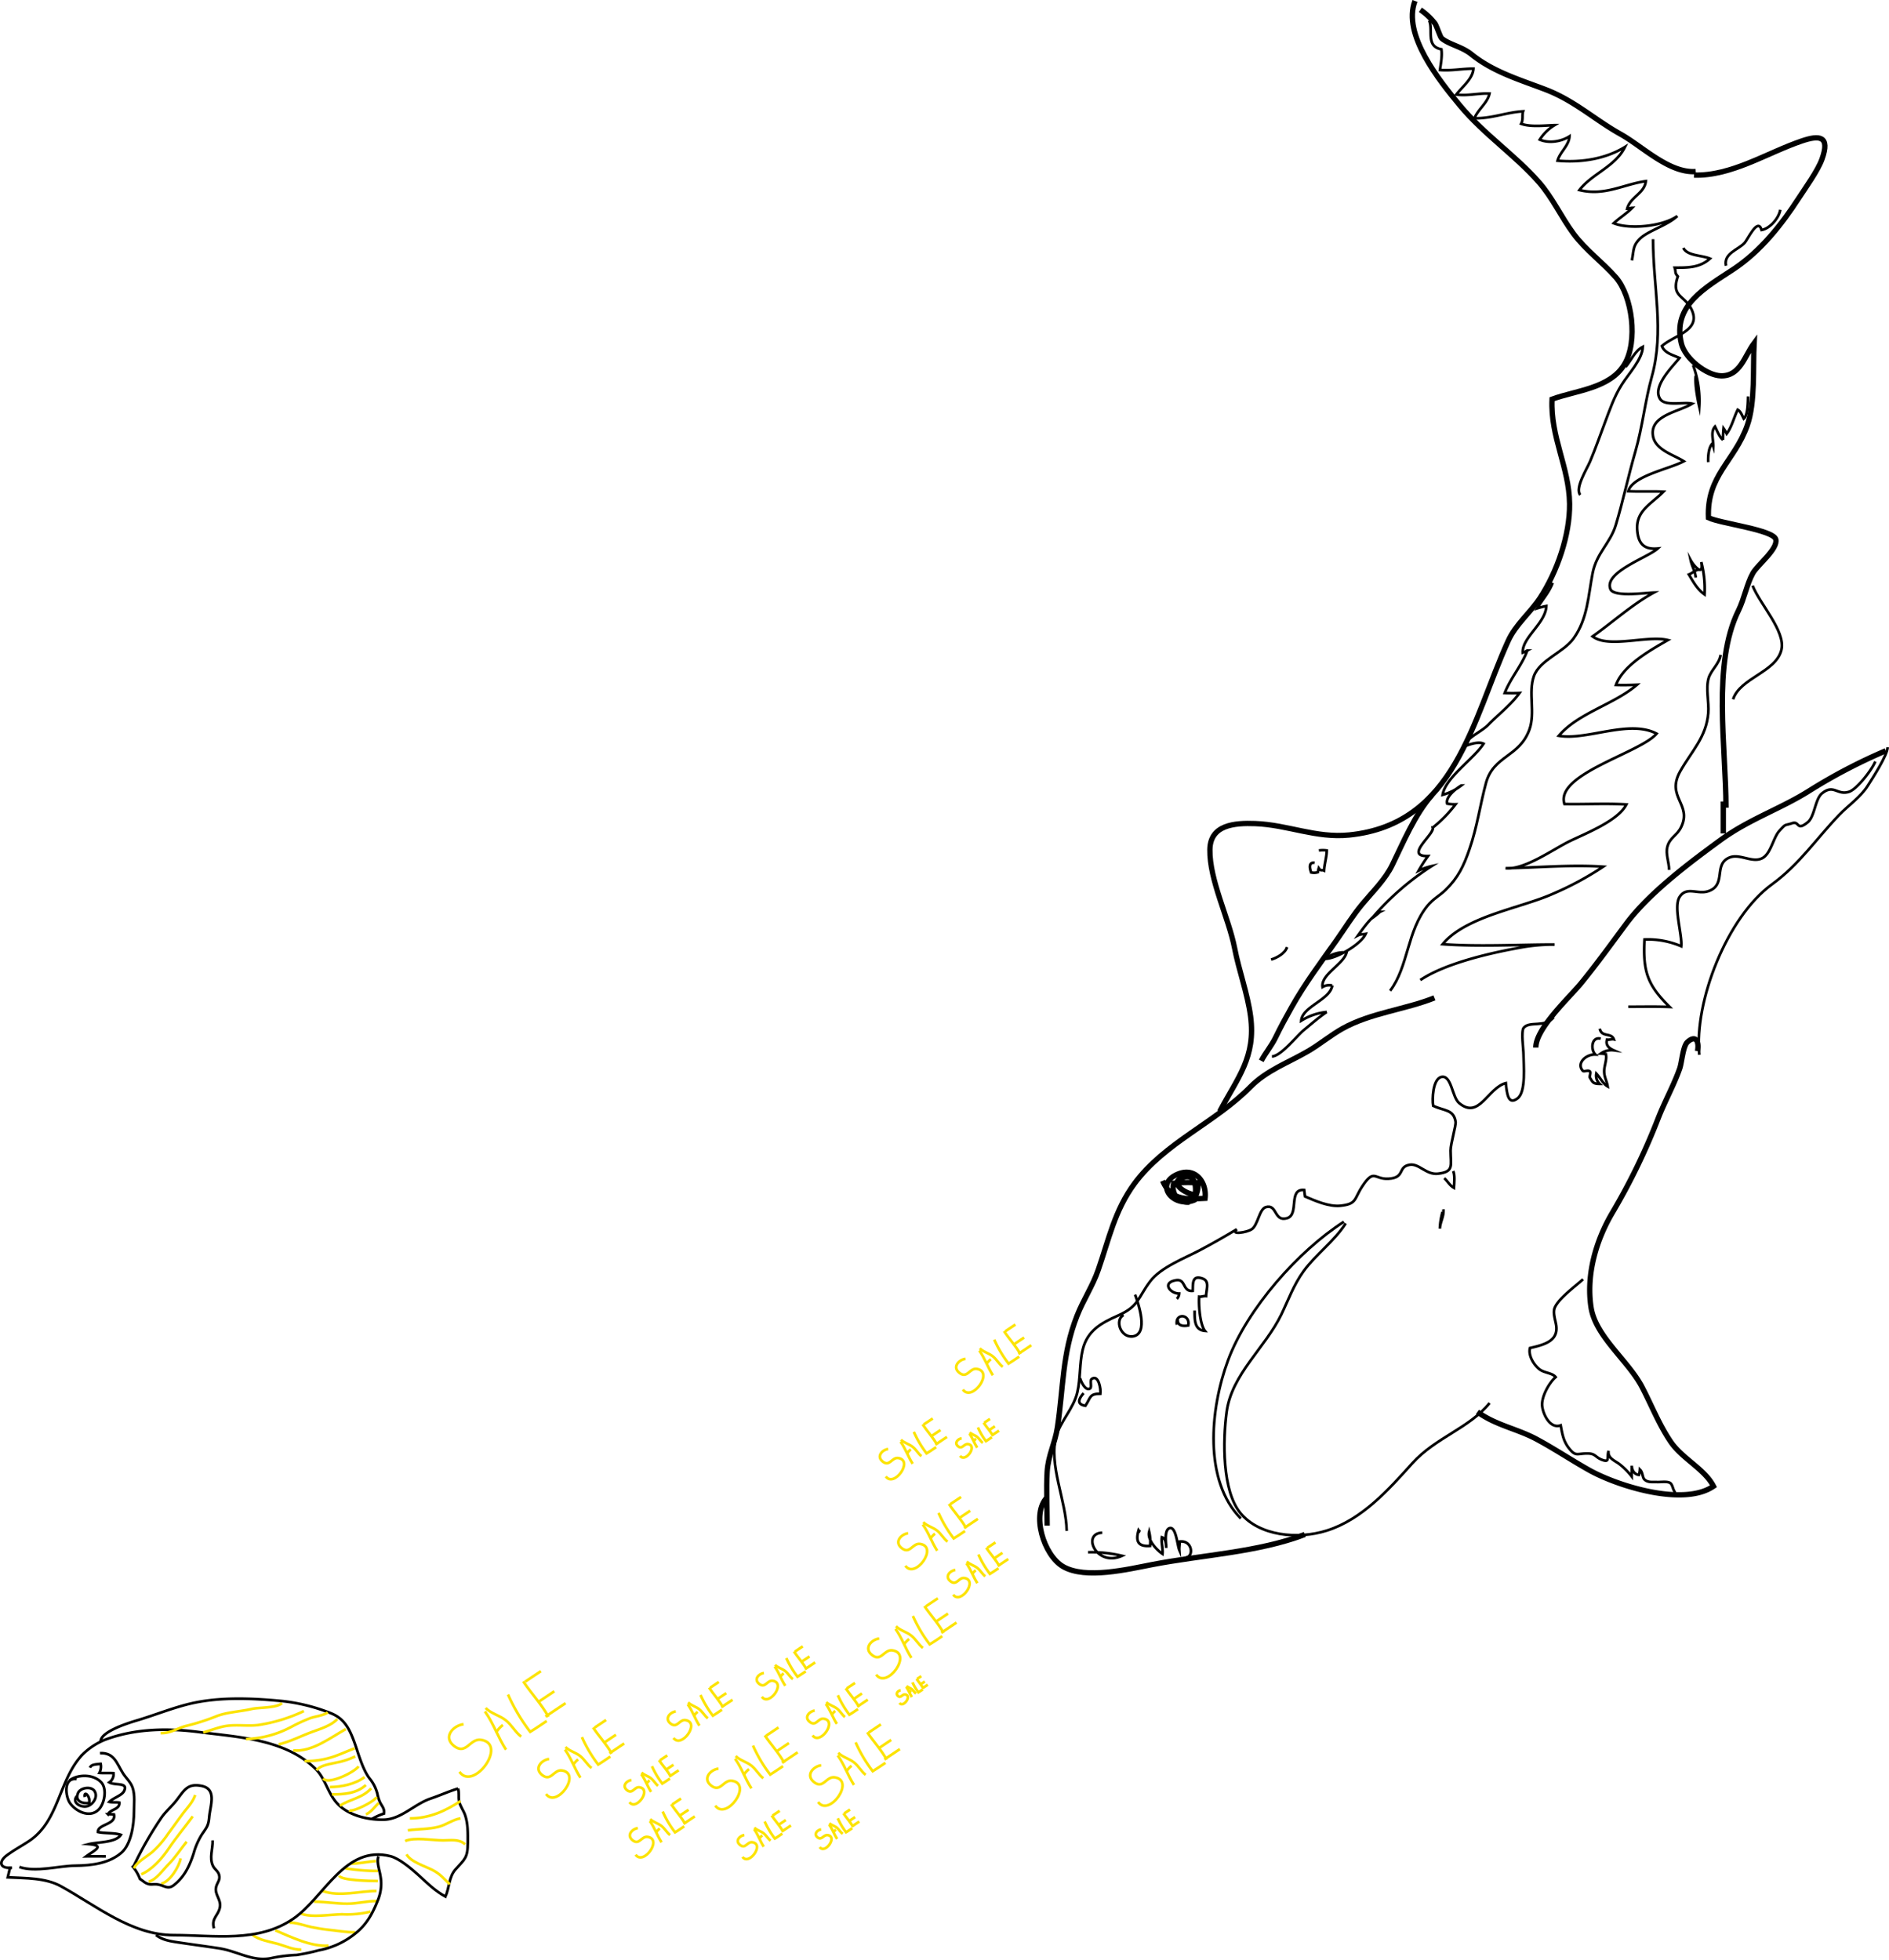 <svg xmlns="http://www.w3.org/2000/svg" viewBox="0 0 708.68 735.43"><defs><style>.cls-1,.cls-2,.cls-3{fill:none;stroke-miterlimit:10;}.cls-1,.cls-2{stroke:#000;}.cls-2{stroke-width:2px;}.cls-3{stroke:#fce300;}</style></defs><g id="Слой_2" data-name="Слой 2"><g id="Слой_1-2" data-name="Слой 1"><path class="cls-1" d="M708.18,280.36c-.18,3.12-5.59,11.47-7.5,14.47-2.72,4.28-7.16,7.23-10.7,10.9-8.59,8.94-14.87,18.51-25.15,26-17,12.34-29.27,44.06-27.31,64"/><line class="cls-2" x1="646.52" y1="300.69" x2="646.52" y2="312.69"/><path class="cls-2" d="M489.52,575.69c-17.44,6.68-38.33,7.64-57.32,11.3-8.89,1.71-24.94,5.61-33.35.75-7.34-4.24-12.09-19.86-6-26"/><path class="cls-1" d="M427.85,574.68a1.63,1.63,0,0,1-.7-.57c-1.25,4.36,0,6.17,4.32,5.86a15.9,15.9,0,0,0-.35-5.28c-.79,2.89,2.68,6.7,5,8.27.22-2.14-.54-4.15-.23-6.23,1.42.39,1.64,2.5,1.62,4,0-1.64-.91-7,1.41-7.45s2.79,6.6,3.53,8.28c-.07-1,.17-2.18.11-3.21,4.75-.63,5.48,5.64,2.29,6"/><path class="cls-1" d="M592.85,185.7c-2.13-2.49,2.5-9.74,3.68-12.56,2.1-5,3.69-9.6,5.57-14.59s3.46-9.71,6.33-14.27c2.51-4,7.72-9.46,7.89-14.16-3,1.53-4.36,5.1-6.47,7.57"/><path class="cls-1" d="M635.18,137a38.5,38.5,0,0,1,2.33,15.58c-.71-3.08-1.71-8.56-1.33-11.58"/><path class="cls-3" d="M131.27,699.19c3.42,0,6.46-.73,9.75-1"/><path class="cls-3" d="M127.27,703.69c.51,1.8,12,2,14.5,2"/><path class="cls-3" d="M121,709.44c6.43,2.3,13.86,0,20.25,0"/><path class="cls-3" d="M129.52,700.94a80.38,80.38,0,0,0,12.25,1"/><path class="cls-3" d="M117.77,713.44c4.31,0,8.15.75,12.5.75,3.84,0,7.23-1,11-1"/><path class="cls-3" d="M113,717.94c3.83,1.6,11.12.25,15.58.25a37.13,37.13,0,0,0,10.42-1"/><path class="cls-3" d="M108.52,721.44c1.38-.59,6.68,1.24,8.43,1.56,1.91.35,3.91.76,5.82.94,3.44.34,6.9,1,10.5,1"/><path class="cls-3" d="M103.27,724.19c6,2.57,13.41,6.19,20,5.75"/><path class="cls-3" d="M94.77,725.94c2.6,2,6.49,2.5,9.57,3.37s5.32,2.11,8.68,2.13"/><path class="cls-3" d="M60.52,706.69c3.26-.78,6.72-6.41,7.25-9.5"/><path class="cls-2" d="M392.85,572.36c0-6.68-.38-13.5,0-20.17.35-6.14,3-10.85,3.85-16.65,2.27-15,1.76-27.62,7.33-41.82,2.4-6.12,5.92-11.25,8-17.35,4-11.47,6.13-22.24,13.6-32.37C437,428.63,455.87,421.21,469,407.86c6.31-6.4,14.26-9.14,21.67-13.46,4.47-2.6,8.49-6,13-8.53,10.67-5.92,23.46-7.09,34.47-11.5"/><path class="cls-2" d="M635.52,65.69c14.16.41,27.42-8.41,40.53-12.83,6.39-2.16,10.68-2,7.49,6.85-1.59,4.39-6.29,10.87-8.72,14.63-6.48,10-14.31,19.9-24.47,26.65C640,107.85,627.19,114.55,630.82,129c1.38,5.52,9.38,11.88,14.87,12,7.17.14,8.76-7.4,12.38-12.28-.47,9,.48,22.31-2.57,30.9-4.8,13.54-15.22,18.72-14.56,34.62,4.57,2.19,24.33,4.53,25.26,8.1s-6.86,9.6-8.58,12.67c-2.29,4.09-3.19,9.51-5.43,14.07-9.87,20-4.67,51.07-4.67,73.93"/><path class="cls-2" d="M636.18,64.36c-10,.65-19.87-9.35-28.15-14-9.72-5.42-17-12.34-27.69-16.57C570.55,30,560.41,27.15,552,20.36c-3.55-2.87-8.46-3.69-11.16-6-.52-.44-1.88-4.65-2.49-5.53a24.24,24.24,0,0,0-5.48-5.15"/><path class="cls-1" d="M626.18,326.36c0-2.83-1.37-5.92-.66-8.65.91-3.52,3.57-4.14,5.15-7.35,4.27-8.67-5.84-11.3-.25-21.12,4.31-7.56,9.73-12.74,10.45-21.71.33-4.09-1-9.15.12-13.07.92-3.13,4.05-5.38,4.53-8.77"/><path class="cls-1" d="M650.18,262.36c2.63-8.06,16.25-10.22,18.16-18.65,1.57-6.93-8.18-17.18-10.83-24"/><path class="cls-1" d="M610.85,377.69c5.18,0,10.38-.12,15.55.08-8.34-8.2-10.1-13.3-9.45-25.31A31.64,31.64,0,0,1,630.73,355c.45-4.32-3-14.78-.61-18.49,2.64-4.11,6.73-.8,10.75-2.15,7-2.34,1.79-10.17,8-12.66,3.86-1.55,8.44,2.13,12.17.31,3.33-1.62,4.17-7.75,6.55-10.34,2.61-2.83,1.71-1.8,4.8-2.84,2.78-.94,1.5,3.22,5.85-.4,2.56-2.13,2.71-8.65,5.3-10.77,4.43-3.62,5.66.83,10.15-.61,2.91-.93,8.5-8.1,9.85-11.36"/><path class="cls-1" d="M400.18,574.36c-.11-11.18-6.91-24.85-3.87-35.7,1.5-5.36,6.48-10.31,7.87-16.3,1.21-5.25.76-10.87,2-16,1.72-7.11,6.86-10,13.31-12.83,7.83-3.5,7.24-6.47,12-12.8,4-5.32,13.05-8.73,18.75-11.75,4.57-2.42,9.23-5.08,13.77-7.81-2.69,2.2,3.7,1.26,5.58,0,2.36-1.53,2.8-7.54,5.28-8.28,4.35-1.3,3,5.61,8,4.13,4.66-1.37.28-11.13,6.42-10.59.1.73.15,1.65.31,2.45,3.73,1.59,8.92,3.92,13.26,3.48,6.24-.64,5.07-2.51,8.19-7.25,4.49-6.83,4.49-2.59,9.81-2.88,6.47-.35,3.35-4.47,8-5.25,3.5-.58,6.18,3.87,10.65,3.34,6.06-.72,4.72-3,4.7-8.67,0-2.63,2.09-9.4,1.87-10.8-.74-4.71-4.23-4-8.42-6-.41-2.38-.18-10,3.05-10.79,3.88-.91,4,7.51,6.69,9.77,7.55,6.32,10.71-5.7,17.53-7.49.41,4,.88,8.49,4.45,5.69,3.2-2.51,2.18-12.53,2.17-16.39,0-2-1-8.78.1-10.08,2.31-2.63,8,.12,11.23-3.92"/><path class="cls-1" d="M521.52,371.69c6.83-8.92,6.33-22.49,14-31.85,2.21-2.71,4.53-3.74,6.82-6,4.7-4.55,6.82-9,9-15.4,2.82-8.15,3.92-16.45,6.14-24.67,2.81-10.37,12.5-9.68,16.28-20,2.31-6.31-.46-14,1.69-20.08s11.05-8.85,14.88-14.15c5.3-7.36,5.52-16.09,7.16-24.5,1.47-7.57,6.63-11.27,8.68-18,2.68-8.87,4.72-18.53,7.32-27.5,2.73-9.42,3.61-18.85,6.2-28.17,4.8-17.26.48-33.52.48-51.64"/><path class="cls-1" d="M493.18,323.69c-2.31-.3-1.89,2.09-1.27,3.63a5.13,5.13,0,0,0,2.48-.08,15.41,15.41,0,0,1,.36-1.55c.94,1.35.84.47,2,.95.13-2.56,1-5.24,1-7.57a11.11,11.11,0,0,0-2.95,0"/><path class="cls-1" d="M476.85,360c2.12-.59,5.31-2.35,6-4.67"/><path class="cls-1" d="M640.85,173.37c-.1-2.15.14-5.59,1.6-7,.12.4.19.77.32,1.16.11-2.37-1.15-5.51.64-7.49.88,1.73,1.61,3.86,3,5a42.94,42.94,0,0,1,.2-4.32,12.59,12.59,0,0,1,1.17,2c1.83-2.35,2.78-6.28,4.14-9,1.16.62,1.63,2.14,2.27,3.35,1.58-1.42,1.52-6.15,1.61-8.35"/><path class="cls-1" d="M637.52,213.7c-1.59.06-2.53,1.31-3.92,1.84,1.73,2.88,3.15,5.51,5.87,7.47a39.38,39.38,0,0,0-1.21-12.14c1,5.69-2.73,1.61-4-.74.47,2.3,1.73,4.29,1.94,6.57"/><path class="cls-1" d="M647.52,99.7c-1-4.61,4.58-6,6.92-8.51,1.3-1.39,5-9.78,6.46-4.9,3.12-.57,6.47-4.43,7-7.59"/><path class="cls-1" d="M532.85,367.69c9.65-6.5,27.43-10.46,39-12.44a69.62,69.62,0,0,1,11.38-.89c-13.91,0-28.2.85-42-.13,8.6-10.48,29.31-13.51,41.39-18.92a116.78,116.78,0,0,0,18.82-10.15c-12.12-.83-24.46.36-36.6.57,7.13.71,18.07-7.29,24.31-10.28s18.05-7.67,21-13.65c-7.67-.46-15.54,0-23.23-.15-3.65-11.22,28.49-19.19,34.58-26.41-10.32-5.45-26.11,2.65-36.7.8,7.32-8.6,20.71-11.73,29.34-19.14-2.62.12-5.27.17-7.89.08,2.63-7.33,12.88-13.06,19.48-16.84-7.62-1.9-22.27,3.22-28.25-1.38,7.63-5.39,14.84-12,23-16.45-3.26.08-15.07,1.78-16.3-1.28-2.57-6.41,14.1-11.88,17.75-15.25-5.5.52-7.38-2.19-7.71-7.05-.49-7.2,5.4-9.71,9.84-14.27-4.36-.21-8.83.07-13.2-.18,1.72-5.83,15.31-8.26,20.83-11.23-3.68-2.37-10.6-4.21-11.53-9.37-1.42-7.91,9.66-9.09,14.68-12.24-2.92-.77-10.13,1.11-12-1.72-3.15-4.73,4.81-12.33,7.24-15.41-2.22-1.09-5.59-1.73-6.6-4.48,4.63-4.14,14.62-5.73,11.27-13.42-2.51-5.75-8-4.79-5.28-12.71-1.31-1.52-.62-1.43-1.19-3.27,4.93,0,9.36.06,13.24-3.41-3-1.29-8.55-1-10-4"/><path class="cls-1" d="M536.18,7.69c1.58,3.55-1.44,9.69,4.58,10.8.35,2.58-.2,5.27-.54,7.77,4.23.36,8.4-.52,12.55-.5-.2,3.78-4.16,6.75-6.42,9.7,4.06.61,8.29-.55,12.46-.36-.73,3.51-4.25,5.82-5.67,9.28,6.63.11,12.16-2.29,18.27-2.61-.48,1.35.14,3.11-.75,4.67,3.61,1.28,8.56.65,12.57.51a17,17,0,0,0-5.58,5.44c3.39,1.46,8,.79,11.16-1.24-.17,3.46-3.62,5.93-4.48,9.14,8.56.78,17.89-.57,25.3-5.16-3.6,7.36-12.34,10-17.09,16.17,9.48,2.33,16.53-2.16,24.91-3.33-.48,4.6-5.87,5.9-7,10.36.62,0,1.35-.34,1.9-.35-2.14,2.16-4.69,3.7-6.93,5.77,5.92,2.43,18.49,1.18,23.86-2.71-3.78,3.59-11.08,5.51-14.17,8.64-2.6,2.63-2.12,4.31-2.89,8"/><path class="cls-3" d="M329.85,614.73c-2.92.36-5.94,3.61-2.72,6.16,3.5,2.78,4.5-2.22,7.7-1.73,7.71,1.17-2.1,14.72-6.14,9.1"/><path class="cls-3" d="M335.93,611.09c2.53,3.51,3.68,7.32,6,10.88"/><path class="cls-3" d="M342.49,606.28a52.18,52.18,0,0,0,6.3,10.62c1.59-.95,3.14-2,4.7-3.08"/><path class="cls-3" d="M336.12,610.11c1.58,1.61,4,2.1,5.75,3.51s2.7,3.37,4.37,4.62"/><path class="cls-3" d="M346.81,602.54c2.26,3.38,5.27,6.59,7.17,10.09"/><path class="cls-3" d="M339.08,617.07a8.72,8.72,0,0,1,2-2.16"/><line class="cls-3" x1="347.39" y1="602.61" x2="351.84" y2="599.64"/><line class="cls-3" x1="353.12" y1="612.57" x2="358.84" y2="608.74"/><line class="cls-3" x1="351.21" y1="608.33" x2="355.66" y2="605.36"/><path class="cls-3" d="M362.21,509.79c-2.49.3-5.06,3.07-2.31,5.25,3,2.37,3.83-1.89,6.56-1.47,6.57,1-1.79,12.54-5.23,7.75"/><path class="cls-3" d="M367.39,506.69c2.15,3,3.14,6.24,5.11,9.27"/><path class="cls-3" d="M373,502.58a44.41,44.41,0,0,0,5.37,9c1.35-.81,2.68-1.74,4-2.62"/><path class="cls-3" d="M367.56,505.85c1.34,1.37,3.39,1.79,4.9,3s2.3,2.87,3.72,3.94"/><path class="cls-3" d="M376.66,499.4c1.92,2.88,4.49,5.61,6.11,8.6"/><path class="cls-3" d="M370.07,511.78a7.45,7.45,0,0,1,1.67-1.84"/><line class="cls-3" x1="377.15" y1="499.46" x2="380.94" y2="496.93"/><line class="cls-3" x1="382.04" y1="507.94" x2="386.91" y2="504.69"/><line class="cls-3" x1="380.41" y1="504.33" x2="384.2" y2="501.8"/><path class="cls-1" d="M4.52,700.69c-4.65.48-5.23-2.22-1.91-4.67,2.73-2,5.66-3.58,8.31-5.34,11.47-7.62,11-23.16,20.26-32.66a25.65,25.65,0,0,1,8.13-5.29c11.31-4.27,23.56-4.45,35.42-2.91,14.92,1.94,32.29,2.63,43.69,13.86,3.77,3.72,4.62,9.35,8.29,13.12,4.25,4.38,11.35,6,17.28,5.88,6.51-.14,11.52-5.87,17.52-7.9,3.52-1.19,6.79-2.7,10.34-3.77"/><path class="cls-1" d="M3.85,700.36c-.29,1.25-.66,2.67-.95,3.95,6.72.34,14.21.15,20,3.37C36.08,714.94,49.4,726,65.18,726c15.18,0,31.71,3,45-6.26,11.52-8,19.28-27.71,36.32-23.35,3.29.84,7.76,4.62,10.34,6.94,3.29,3,6.38,6.1,10.27,8.21,1.5-3.33,1.24-7.33,3.79-10.21,3.39-3.81,4.6-4.24,4.6-10,0-3.56.12-7-1-10.33-.56-1.69-1.93-3.46-2.28-5.26-.31-1.6.13-3.17-.39-4.74"/><path class="cls-1" d="M37.77,653.19c.28-3.75,10.87-6.93,13.82-7.81,6.68-2,13.55-4.81,20.34-6.35,10.84-2.45,22.94-1.9,33.85-.85a69.67,69.67,0,0,1,17.73,4.32c5.55,2,7.52,5.87,9.46,11.22,1.52,4.21,3,9.91,5.61,13.4a15,15,0,0,1,3,5.87,13,13,0,0,0,1.11,3.42c.7,1.33,1.68,2.3,1.33,4a21,21,0,0,0-4.46,2"/><path class="cls-1" d="M49.52,699.94a16.33,16.33,0,0,1,3,5c.78.42,1.52,1.19,2.4,1.6,1.62.76,2.44.21,4.08.42,2.65.34,3.9,2.1,6.24.27,3.95-3.08,5.9-7.21,7.43-12a26.93,26.93,0,0,1,3.07-7c1.84-2.7,2.46-3.26,2.74-6.5.39-4.43,3-10.65-3-11.74-5.27-1-6.46,1.86-9.32,5.5-1.79,2.29-4,4.09-5.68,6.54a133.85,133.85,0,0,0-10.26,17.94"/><path class="cls-1" d="M142,696.44c-.85,2,.42,5.17.74,7.44a16.2,16.2,0,0,1-1,9.06c-1.83,4.64-4,8.79-8,12.08a30.71,30.71,0,0,1-14.22,6.69,73.56,73.56,0,0,1-8.26,1.74,55.32,55.32,0,0,0-8.94,1.06c-7.23,1.78-13-2.46-20.12-3.56-4.69-.73-9.43-1.34-14.21-2.06-3.49-.52-6.86-.88-9.48-2.94"/><path class="cls-3" d="M60.27,650.19c3.89.14,6.44-2,9.93-2.77a83.81,83.81,0,0,0,11.32-3.68c4-1.45,8.77-1.63,12.94-2.6,2.69-.62,9.39-.28,11.32-2.2"/><path class="cls-3" d="M76.27,649.94c2.33-.63,5.2-1.74,7.74-2.26,4.12-.85,8.6,0,12.79-.49A61.61,61.61,0,0,0,114,641.94"/><path class="cls-3" d="M92.27,652.44a38.79,38.79,0,0,0,17-4.56,61.85,61.85,0,0,1,7-3.24c2-.75,5.08-1,6.7-2.2"/><path class="cls-3" d="M104.52,654.44c4.3-1,8.64-3.27,12.73-4.75,3-1.08,7.16-2.37,9.27-4.75"/><path class="cls-3" d="M110,656.69c7,.74,14.26-5,19.75-8"/><path class="cls-3" d="M114.27,660.69a31.78,31.78,0,0,0,11.81-2c2.33-.84,4.53-1.86,6.94-2.75"/><path class="cls-3" d="M133.27,658.94a27.33,27.33,0,0,1-7.07,2.32c-2.19.54-6.19,1-7.43,2.93"/><path class="cls-3" d="M121.27,667.19c1.64,2.6,11.69-2.25,13.25-4.5"/><path class="cls-3" d="M124.52,673.19c4.74,0,9.2-.34,12.75-3.5"/><path class="cls-3" d="M131,679.19c1.44.74,9.66-3.43,10.25-5"/><path class="cls-3" d="M123.77,670.44c4.28,0,9.61-1.12,13-3.75"/><path class="cls-3" d="M127.52,677.44c3.82-2.5,8.36-2.8,11.75-6.5"/><path class="cls-3" d="M137.27,680.69c1.88-.72,3.3-2.84,4.75-4.25"/><path class="cls-3" d="M153.77,682.19c7.31,0,13.25-2.73,19-6.5"/><path class="cls-3" d="M153,686.69c3.78-.51,7.85-.39,11.5-1.32,2.87-.73,5.44-2.75,8.25-3.18"/><path class="cls-3" d="M152,690.69c3.45-1.53,10.21-.25,14.25-.25,2.93,0,6-.61,8.25,1.5"/><path class="cls-3" d="M168.77,706.94c-2.33-2.19-3.61-3.9-6.62-5.43-2.69-1.37-8.18-3.06-9.63-5.82"/><path class="cls-1" d="M7.27,700.44c6.16,2.09,14.65-.44,21-.5,6-.06,12.53-.8,17.24-4.82,3.69-3.15,4.76-10.62,4.75-15.37,0-2.92.42-6.31-.49-9-.74-2.21-2.41-3.55-3.63-5.47-2.38-3.75-3.22-7.77-8.62-7.57"/><path class="cls-1" d="M29,673.69c-2.32,2.35,1,4.47,3.5,4,2.08-.38,4.43-3.3,3-5.69-1.24-2-5.38-1.34-6.22.69-1.29,3.12,1.75,4.08,4.17,3.72.59-2.41-2.07-5-1.66-2.22"/><path class="cls-1" d="M33.77,663.19c.45-1.39,2.63-1.22,4-1.47a5.16,5.16,0,0,1-.47,3.41c1.74.14,3.52,0,5.27.09A3.65,3.65,0,0,1,41,668.69c2.19,1.29,7.29-.19,5.52,3.31-.81,1.6-4.15,2.58-5.5,4,1.19.29,2.55.09,3.76.27.26,2.62-3.43,2.5-4.28,4.38a17.2,17.2,0,0,1,2.25.06c.94,3.89-6.14,3.58-6,6.61,2.73.6,6.12.21,8.59,1.05-1.94,3-8.69,2.65-12,3.49,6.35.55,2,2.33-1,4.58,2.45-.05,4.91,0,7.36,0"/><path class="cls-1" d="M79.77,690.44c.09,3.19-1.33,6.54.11,9.57.62,1.3,2,2,2.33,3.43.51,1.89-.76,2.83-1.14,4.51-.65,2.8,1.91,4.62,1.45,7.49-.52,3.27-3.36,4.11-2.25,8"/><path class="cls-1" d="M28.77,667.44c-5.16-.64-4.21,6.58-2.54,9,2.07,3,7.38,5.87,10.79,2.46,2.19-2.2,3.23-7.7,1-10.19-2.88-3.16-8.75-3.17-12-.75"/><path class="cls-3" d="M50.27,700.94c.91-2.27,5.12-4.59,7-6.25a36.89,36.89,0,0,0,5.83-6.77c1.82-2.46,3.53-4.87,5.33-7.3s3.86-4.4,4.79-7.19"/><path class="cls-3" d="M53,703.19c4.08-1.75,7.9-6.08,10.3-9.7,2.68-4,6.11-8.07,9-12.05"/><path class="cls-3" d="M55.77,705.94c3-.82,5.27-4.35,7.43-6.5,2.59-2.58,4.61-5.76,6.82-8.5"/><path class="cls-2" d="M530.85.36C526,12.87,540,30.3,547.68,39.54c9,10.85,20.83,18.73,29.69,28.85,5.13,5.86,8.3,13,12.93,19.26s10.87,10.66,15.93,16.44c6.09,7,8.4,24,3.15,32.67-5.43,9-18.19,9.72-27.1,13-.7,14.15,6.4,25.45,6.57,39.22.14,11.74-4.67,25.54-11.06,35.31-3.72,5.68-9.17,9.91-12,16.2-13.44,29.55-19.82,68.76-59.62,72.77-12.49,1.26-23.12-3.84-35.27-4.28-7.83-.29-16.88.46-17,9.79-.17,11.45,7.07,25.56,9.27,36.91,1.67,8.63,4.83,16.91,6,25.64,2,15.34-4.8,22.86-11.58,35.67"/><path class="cls-2" d="M576.18,393c0-7.2,12.5-18.66,17-24.15,6-7.33,11.38-14.85,17-22.39,8.66-11.58,23.83-22.92,35.31-31.31,10.65-7.78,22.39-11.65,33-18.3a205.17,205.17,0,0,1,29-15.19"/><path class="cls-2" d="M636.85,394.36c.75-4.23-1-6.06-3.85-3.35-1.63,1.56-2.05,7.62-2.84,9.87-2.18,6.22-5.65,12.42-8.14,18.83A239,239,0,0,1,604.88,455c-6,10.18-9.86,23-8,35.37,1.63,11,13.92,20,19.15,30,3.55,6.79,6.44,14.25,10.85,20.67,4.3,6.25,12.7,10.15,15.95,16.55-11.25,7.74-36.12-.16-46.63-6.05-6.59-3.69-13.3-8.18-19.93-11.71-7.26-3.86-15.08-5.12-22-10.13"/><path class="cls-1" d="M558.85,526.36c-7.63,9.48-20.29,12.92-29.05,22.66s-18.73,21-32,25.19c-11,3.49-25.38,2-32.43-6.54-6.86-8.29-6.66-27.07-5.18-38,1.92-14.21,14.47-24,20.52-36.52,2.6-5.39,4.63-11.1,8.3-16.18,4.58-6.35,11.66-11.38,15.85-18"/><path class="cls-2" d="M436.18,443c3.11,7.37,8.73,6.93,15.9,6.57.77-6.42-4.13-12.4-11.23-8.6-7.63,4.09-.08,12.36,7.22,9.25.66-2.72,1.38-10.07-3.9-8.59-6.44,1.8.95,6.66,4.6,6.61a10.05,10.05,0,0,0,.66-4.46,51,51,0,0,0-9.14.15c-.92,3.9,1.79,7.52,5.9,7.08"/><path class="cls-1" d="M408.18,582.36a48.87,48.87,0,0,1,12.76,1.33c-9.6,4.33-15.29-8.37-7.43-8.67"/><path class="cls-1" d="M504.18,458.36c-17,10.84-36.28,32.58-43.48,52-6.8,18.32-9.18,45.21,4.81,59.33"/><path class="cls-2" d="M473.18,398c1.66-3.14,3.84-5.6,5.41-8.87,1.83-3.79,3.81-7.4,5.91-11.14,5-8.93,10.93-16.8,16.86-25.17,3.4-4.8,5.93-9.08,9.81-13.74s8.52-9.14,11.16-14.58c4.19-8.59,8.47-18.92,14.85-26.17"/><path class="cls-1" d="M600.52,389.69c-3.46-.89-3.87,4.06-2,5.94-3.54-.14-7.22,3.25-4.74,6.08.45.51,2.08-.44,2.72.29.45.51-.33,1.83,0,2.36,1,1.48,1,2.28,3.64,2.28a4.22,4.22,0,0,1-1.26-3.85c1.53,1.63,2.5,3.8,4.25,4.8-.31-2.14-1.36-3.49-1.3-5.9.05-2,1.09-4.26.62-6.21a13.53,13.53,0,0,0-1.92-.2,6.86,6.86,0,0,1,4.88-1.24c-1.75-.78-3.15-1.9-2.52-4,.77.14,1.82-.27,2.58-.1-.93-2.65-4.59-.65-5.3-4"/><path class="cls-1" d="M441.52,497c-.83-4.45,5.1-4.16,4.28.28-1.95.34-4.09.21-3.95-2.28"/><path class="cls-1" d="M448.18,491.68c0,3.33-.18,7.28,3.87,7.63-1.91-2.49-2.4-9.77-2.16-12.84.66.11,1.9-.35,2.57-.24.18-2.88,1.32-5.6-1.26-6.55-4.08-1.5-3.62,2-3.73,4.62-3.94.37-2.49-4.6-6.27-4-5.4.88-2.29,5,1.2,5a3.16,3.16,0,0,1-.89,2"/><path class="cls-1" d="M421.52,493.35c-3.48,1.85-1.06,8.75,3.58,8,5.88-1,2-12.18.75-15.66"/><path class="cls-1" d="M628.52,560c-1-1.08-.92-3-2-3.67s-3.49-.26-4.92-.33c-1.65-.08-3.41.31-4.72-1-.74-.73-.57-2.73-1.65-3.66a8.28,8.28,0,0,1-.38,2c-1.78-.2-2.62-1.82-2.69-3.47,0,1.35,0,2.73,0,4.06a26.22,26.22,0,0,0-4.68-4.7c-1.78-1.31-4.44-2.23-4-4.92-.79,2.61.64,4.57-2.6,3.31-2.48-1-2.27-2.3-5.34-2.33-3.92,0-4.3,1.23-6.73-1.72-2.3-2.79-2.65-5.39-3.31-8.83-4,1.47-6.7-4.3-6.95-7.38-.28-3.42,2.62-8.6,5.07-10.72-1.31-1.64-4.31-1.49-6.16-3-2.08-1.68-4.2-5.16-3.47-7.91,5.56-1.25,10.69-2.72,9.83-8.52-.27-1.84-1.34-4.71-.54-6.61,1.5-3.55,7.93-8.18,10.61-10.67"/><path class="cls-1" d="M541.18,454.68a26.19,26.19,0,0,0-1,6.27c.13-2.62,1.57-4.51,1.34-7.27"/><path class="cls-1" d="M541.85,442c1.23,1.14,2.06,2.78,3.6,3.65.13-1.88.41-4.8-.27-6.31"/><path class="cls-1" d="M406.52,522.68c-1.86,2.1-2.71,4.18.68,4.71,2-3,1.44-4.54,5.61-4.5.26-1.69-.64-7.37-3.23-5.57-.89.62.23,3.16-.69,3.65-1.78.94-3.39-2.8-3.7-3.95"/><path class="cls-1" d="M477.18,396.36c3.5-.2,9.28-7.72,12-9.94s5.49-4.68,8.55-6.75a22,22,0,0,0-9.56,3.27c.37-5.34,11-7.91,11.6-13.2a4.82,4.82,0,0,0-3.6.55c-.71-4.69,7.82-8.48,9-12.88-2.69-.51-6.07.78-8.25,2.3,4,.24,13.7-5.4,15.42-9.32-1,.22-1.8,0-2.86.54,2-2.78,5.21-7.33,8.22-8.82a27.9,27.9,0,0,1-3.05,2.44,101.44,101.44,0,0,1,22.44-19.6,22.55,22.55,0,0,0-4.89,1.71,57.2,57.2,0,0,1,3.55-5.5c-9.17.23,2.54-8.21,1.76-10.67a48.14,48.14,0,0,0,8.56-8.75,14.25,14.25,0,0,1-3.14-.24c-.69-2.58,3.32-5.66,5.29-6.81a19.71,19.71,0,0,1-7,3.5c1-6.47,11.68-13.44,15.35-19.17-1.91-1-5.51.34-7.5,1.11,1.09-3.36,6.64-5.53,9.2-8.15,3.76-3.86,8.64-7.6,11.8-12-1.84.09-3.71.08-5.55,0,2.07-5.39,6.67-10.78,8.45-15.92a11.35,11.35,0,0,1-1.7.79c-.3-5.7,8.61-11,8.86-17.5a31.81,31.81,0,0,0-3.45.88c1.92-3.2,4.57-6.1,5.83-9.57"/><path class="cls-3" d="M173.9,646.87c-3.85.47-7.84,4.76-3.59,8.14,4.62,3.66,5.94-2.93,10.16-2.28,10.17,1.54-2.77,19.43-8.11,12"/><path class="cls-3" d="M181.92,642.07c3.33,4.63,4.86,9.67,7.91,14.36"/><path class="cls-3" d="M190.59,635.72a68.9,68.9,0,0,0,8.31,14c2.1-1.25,4.15-2.69,6.2-4.06"/><path class="cls-3" d="M182.18,640.78c2.08,2.12,5.25,2.77,7.58,4.63s3.56,4.45,5.76,6.1"/><path class="cls-3" d="M196.28,630.79c3,4.47,7,8.7,9.47,13.32"/><path class="cls-3" d="M186.08,650a11.58,11.58,0,0,1,2.58-2.85"/><line class="cls-3" x1="197.05" y1="630.88" x2="202.92" y2="626.96"/><line class="cls-3" x1="204.62" y1="644.02" x2="212.17" y2="638.98"/><line class="cls-3" x1="202.09" y1="638.43" x2="207.96" y2="634.51"/><path class="cls-3" d="M206,659.91c-2.83.34-5.76,3.5-2.63,6,3.4,2.69,4.36-2.15,7.47-1.68,7.48,1.13-2,14.28-6,8.83"/><path class="cls-3" d="M211.94,656.38c2.45,3.41,3.57,7.1,5.82,10.55"/><path class="cls-3" d="M218.31,651.71A50.63,50.63,0,0,0,224.42,662c1.54-.92,3.05-2,4.56-3"/><path class="cls-3" d="M212.13,655.43c1.53,1.56,3.86,2,5.57,3.4s2.62,3.27,4.23,4.48"/><path class="cls-3" d="M222.49,648.09c2.19,3.28,5.11,6.39,7,9.79"/><path class="cls-3" d="M215,662.18a8.47,8.47,0,0,1,1.9-2.1"/><line class="cls-3" x1="223.06" y1="648.16" x2="227.37" y2="645.27"/><line class="cls-3" x1="228.62" y1="657.81" x2="234.17" y2="654.1"/><line class="cls-3" x1="226.77" y1="653.7" x2="231.08" y2="650.82"/><path class="cls-3" d="M236.86,667.82c-1.79.22-3.64,2.21-1.66,3.78,2.15,1.7,2.76-1.36,4.72-1.06,4.72.72-1.29,9-3.76,5.58"/><path class="cls-3" d="M240.58,665.59c1.55,2.15,2.26,4.49,3.67,6.67"/><path class="cls-3" d="M244.6,662.64a32,32,0,0,0,3.86,6.5c1-.58,1.93-1.25,2.88-1.88"/><path class="cls-3" d="M240.7,665c1,1,2.44,1.29,3.52,2.15s1.65,2.06,2.67,2.83"/><path class="cls-3" d="M247.24,660.35c1.39,2.07,3.23,4,4.39,6.19"/><path class="cls-3" d="M242.51,669.25a5.36,5.36,0,0,1,1.2-1.32"/><line class="cls-3" x1="247.6" y1="660.39" x2="250.33" y2="658.57"/><line class="cls-3" x1="251.11" y1="666.49" x2="254.62" y2="664.15"/><line class="cls-3" x1="249.94" y1="663.9" x2="252.67" y2="662.08"/><path class="cls-3" d="M269.54,663.54c-3,.36-6.09,3.7-2.79,6.32,3.59,2.85,4.61-2.27,7.89-1.77,7.9,1.2-2.15,15.09-6.3,9.33"/><path class="cls-3" d="M275.76,659.81c2.59,3.6,3.77,7.51,6.15,11.15"/><path class="cls-3" d="M282.49,654.88a53.43,53.43,0,0,0,6.46,10.88c1.63-1,3.22-2.09,4.81-3.15"/><path class="cls-3" d="M276,658.81c1.62,1.65,4.07,2.15,5.89,3.6s2.77,3.45,4.48,4.74"/><path class="cls-3" d="M286.91,651.05c2.32,3.47,5.4,6.75,7.35,10.35"/><path class="cls-3" d="M279,665.94a9,9,0,0,1,2-2.21"/><line class="cls-3" x1="287.51" y1="651.12" x2="292.07" y2="648.08"/><line class="cls-3" x1="293.39" y1="661.33" x2="299.25" y2="657.41"/><line class="cls-3" x1="291.43" y1="656.98" x2="295.98" y2="653.94"/><path class="cls-3" d="M253.53,642.08c-2.14.26-4.36,2.65-2,4.53,2.57,2,3.3-1.63,5.65-1.27,5.66.86-1.54,10.81-4.51,6.68"/><path class="cls-3" d="M258,639.41c1.85,2.58,2.7,5.38,4.4,8"/><path class="cls-3" d="M262.81,635.88a38.26,38.26,0,0,0,4.62,7.79c1.17-.7,2.31-1.5,3.45-2.26"/><path class="cls-3" d="M258.14,638.69c1.16,1.18,2.92,1.54,4.22,2.58s2,2.47,3.2,3.39"/><path class="cls-3" d="M266,633.14c1.66,2.48,3.87,4.84,5.26,7.41"/><path class="cls-3" d="M260.3,643.8a6.44,6.44,0,0,1,1.44-1.59"/><line class="cls-3" x1="266.41" y1="633.19" x2="269.67" y2="631.01"/><line class="cls-3" x1="270.62" y1="640.49" x2="274.82" y2="637.69"/><line class="cls-3" x1="269.21" y1="637.39" x2="272.48" y2="635.2"/><path class="cls-3" d="M286.6,627.65c-1.94.24-3.94,2.39-1.8,4.08,2.32,1.84,3-1.47,5.1-1.15,5.11.78-1.39,9.76-4.07,6"/><path class="cls-3" d="M290.62,625.24c1.67,2.33,2.44,4.86,4,7.21"/><path class="cls-3" d="M295,622.05a34.62,34.62,0,0,0,4.18,7c1.05-.63,2.08-1.35,3.11-2"/><path class="cls-3" d="M290.75,624.59c1,1.07,2.63,1.39,3.81,2.32s1.79,2.23,2.89,3.06"/><path class="cls-3" d="M297.84,619.58c1.5,2.24,3.49,4.37,4.75,6.69"/><path class="cls-3" d="M292.71,629.2a5.81,5.81,0,0,1,1.3-1.43"/><line class="cls-3" x1="298.22" y1="619.62" x2="301.17" y2="617.65"/><line class="cls-3" x1="302.02" y1="626.22" x2="305.81" y2="623.69"/><line class="cls-3" x1="300.76" y1="623.41" x2="303.7" y2="621.44"/><path class="cls-3" d="M239.31,685.86c-2.15.26-4.37,2.65-2,4.54,2.58,2,3.31-1.63,5.67-1.27,5.67.86-1.55,10.84-4.52,6.7"/><path class="cls-3" d="M243.79,683.18c1.86,2.58,2.71,5.39,4.41,8"/><path class="cls-3" d="M248.62,679.63a38.35,38.35,0,0,0,4.63,7.81c1.17-.7,2.31-1.5,3.46-2.26"/><path class="cls-3" d="M243.93,682.46c1.16,1.18,2.92,1.54,4.23,2.58s2,2.48,3.21,3.4"/><path class="cls-3" d="M251.79,676.89c1.66,2.49,3.88,4.85,5.28,7.43"/><path class="cls-3" d="M246.1,687.58a6.45,6.45,0,0,1,1.44-1.59"/><line class="cls-3" x1="252.22" y1="676.94" x2="255.5" y2="674.75"/><line class="cls-3" x1="256.44" y1="684.26" x2="260.65" y2="681.45"/><line class="cls-3" x1="255.04" y1="681.15" x2="258.31" y2="678.96"/><path class="cls-3" d="M279.26,688.45c-1.76.21-3.58,2.17-1.64,3.71,2.11,1.67,2.71-1.34,4.64-1,4.65.7-1.27,8.87-3.7,5.49"/><path class="cls-3" d="M282.92,686.26c1.52,2.12,2.22,4.41,3.61,6.56"/><path class="cls-3" d="M286.88,683.36a31.43,31.43,0,0,0,3.8,6.4c1-.57,1.89-1.23,2.83-1.85"/><path class="cls-3" d="M283,685.67c.95,1,2.39,1.27,3.46,2.11s1.62,2,2.63,2.79"/><path class="cls-3" d="M289.48,681.11c1.36,2,3.18,4,4.32,6.08"/><path class="cls-3" d="M284.82,689.87a5.28,5.28,0,0,1,1.18-1.3"/><line class="cls-3" x1="289.83" y1="681.15" x2="292.51" y2="679.36"/><line class="cls-3" x1="293.29" y1="687.15" x2="296.73" y2="684.85"/><line class="cls-3" x1="292.13" y1="684.6" x2="294.81" y2="682.81"/><path class="cls-3" d="M308.1,662.29c-3,.36-6,3.67-2.76,6.27,3.56,2.83,4.58-2.25,7.83-1.76,7.84,1.19-2.14,15-6.25,9.26"/><path class="cls-3" d="M314.28,658.58c2.57,3.57,3.75,7.45,6.1,11.07"/><path class="cls-3" d="M321,653.69a53.06,53.06,0,0,0,6.41,10.8c1.62-1,3.2-2.07,4.78-3.13"/><path class="cls-3" d="M314.48,657.59c1.6,1.64,4,2.13,5.85,3.57s2.75,3.43,4.44,4.7"/><path class="cls-3" d="M325.35,649.89c2.3,3.44,5.36,6.71,7.3,10.27"/><path class="cls-3" d="M317.48,664.67a8.93,8.93,0,0,1,2-2.2"/><line class="cls-3" x1="325.94" y1="649.96" x2="330.47" y2="646.93"/><line class="cls-3" x1="331.78" y1="660.08" x2="337.59" y2="656.2"/><line class="cls-3" x1="329.83" y1="655.78" x2="334.35" y2="652.75"/><path class="cls-3" d="M305.64,641.76c-2,.25-4.08,2.48-1.87,4.24,2.41,1.91,3.09-1.52,5.29-1.19,5.3.8-1.44,10.12-4.22,6.26"/><path class="cls-3" d="M309.82,639.26c1.74,2.41,2.53,5,4.12,7.48"/><path class="cls-3" d="M314.33,636a35.76,35.76,0,0,0,4.33,7.3c1.09-.65,2.16-1.4,3.23-2.11"/><path class="cls-3" d="M310,638.59c1.08,1.1,2.73,1.44,4,2.41s1.85,2.32,3,3.18"/><path class="cls-3" d="M317.29,633.39c1.55,2.33,3.62,4.53,4.93,6.94"/><path class="cls-3" d="M312,643.37a6,6,0,0,1,1.35-1.48"/><line class="cls-3" x1="317.69" y1="633.43" x2="320.75" y2="631.39"/><line class="cls-3" x1="321.64" y1="640.28" x2="325.57" y2="637.65"/><line class="cls-3" x1="320.32" y1="637.37" x2="323.38" y2="635.32"/><path class="cls-3" d="M308.06,686.33c-1.44.18-2.93,1.78-1.34,3s2.22-1.09,3.8-.85c3.81.58-1,7.27-3,4.49"/><path class="cls-3" d="M311.06,684.53c1.25,1.73,1.82,3.62,3,5.37"/><path class="cls-3" d="M314.3,682.16a25.91,25.91,0,0,0,3.11,5.24c.79-.47,1.55-1,2.32-1.52"/><path class="cls-3" d="M311.15,684c.78.79,2,1,2.84,1.73s1.33,1.66,2.16,2.28"/><path class="cls-3" d="M316.43,680.31c1.12,1.67,2.6,3.25,3.54,5"/><path class="cls-3" d="M312.61,687.49a4.3,4.3,0,0,1,1-1.07"/><line class="cls-3" x1="316.72" y1="680.35" x2="318.91" y2="678.88"/><line class="cls-3" x1="319.55" y1="685.26" x2="322.37" y2="683.37"/><line class="cls-3" x1="318.6" y1="683.17" x2="320.8" y2="681.7"/><path class="cls-3" d="M340.71,575.23c-2.63.32-5.36,3.25-2.45,5.56,3.16,2.5,4.06-2,6.95-1.56,7,1.06-1.9,13.28-5.54,8.21"/><path class="cls-3" d="M346.19,571.95c2.28,3.17,3.32,6.61,5.41,9.82"/><path class="cls-3" d="M352.11,567.6a47.13,47.13,0,0,0,5.68,9.57c1.43-.86,2.83-1.84,4.24-2.77"/><path class="cls-3" d="M346.36,571.06c1.42,1.45,3.59,1.89,5.18,3.16s2.43,3,3.94,4.17"/><path class="cls-3" d="M356,564.23c2,3.05,4.75,5.95,6.47,9.11"/><path class="cls-3" d="M349,577.34a7.88,7.88,0,0,1,1.77-1.95"/><line class="cls-3" x1="356.53" y1="564.3" x2="360.54" y2="561.62"/><line class="cls-3" x1="361.7" y1="573.28" x2="366.86" y2="569.83"/><line class="cls-3" x1="359.97" y1="569.46" x2="363.99" y2="566.77"/><path class="cls-3" d="M333.21,543.63c-2.22.27-4.52,2.74-2.07,4.69,2.66,2.11,3.42-1.68,5.86-1.31,5.86.89-1.6,11.2-4.67,6.92"/><path class="cls-3" d="M337.84,540.86c1.92,2.67,2.8,5.57,4.56,8.28"/><path class="cls-3" d="M342.83,537.2a39.66,39.66,0,0,0,4.79,8.07c1.21-.72,2.39-1.55,3.57-2.34"/><path class="cls-3" d="M338,540.12c1.2,1.22,3,1.6,4.37,2.67s2.05,2.56,3.32,3.52"/><path class="cls-3" d="M346.11,534.36c1.72,2.58,4,5,5.46,7.68"/><path class="cls-3" d="M340.23,545.41a6.7,6.7,0,0,1,1.49-1.64"/><line class="cls-3" x1="346.55" y1="534.41" x2="349.94" y2="532.16"/><line class="cls-3" x1="350.91" y1="541.99" x2="355.26" y2="539.08"/><line class="cls-3" x1="349.46" y1="538.77" x2="352.84" y2="536.5"/><path class="cls-3" d="M360.76,539.62c-1.41.17-2.88,1.75-1.32,3s2.18-1.07,3.73-.84c3.73.57-1,7.13-3,4.41"/><path class="cls-3" d="M363.7,537.86c1.22,1.7,1.78,3.54,2.9,5.26"/><path class="cls-3" d="M366.88,535.53a25.24,25.24,0,0,0,3,5.14c.77-.46,1.52-1,2.27-1.49"/><path class="cls-3" d="M363.8,537.39c.76.78,1.92,1,2.78,1.7s1.31,1.63,2.11,2.24"/><path class="cls-3" d="M369,533.73c1.09,1.64,2.55,3.19,3.47,4.88"/><path class="cls-3" d="M365.23,540.76a4.24,4.24,0,0,1,.95-1"/><line class="cls-3" x1="369.25" y1="533.76" x2="371.4" y2="532.32"/><line class="cls-3" x1="372.02" y1="538.58" x2="374.79" y2="536.73"/><line class="cls-3" x1="371.1" y1="536.53" x2="373.25" y2="535.09"/><path class="cls-3" d="M358.4,589c-2,.24-4.07,2.47-1.86,4.22,2.4,1.9,3.08-1.52,5.28-1.18,5.28.8-1.44,10.09-4.21,6.24"/><path class="cls-3" d="M362.56,586.5c1.73,2.41,2.52,5,4.11,7.46"/><path class="cls-3" d="M367.06,583.2a35.76,35.76,0,0,0,4.32,7.27c1.09-.65,2.15-1.4,3.22-2.11"/><path class="cls-3" d="M362.7,585.83c1.08,1.1,2.73,1.44,3.94,2.4s1.85,2.31,3,3.17"/><path class="cls-3" d="M370,580.65c1.55,2.32,3.61,4.51,4.92,6.92"/><path class="cls-3" d="M364.72,590.6a6,6,0,0,1,1.34-1.48"/><line class="cls-3" x1="370.41" y1="580.69" x2="373.46" y2="578.66"/><line class="cls-3" x1="374.35" y1="587.51" x2="378.26" y2="584.9"/><line class="cls-3" x1="373.04" y1="584.61" x2="376.08" y2="582.57"/><path class="cls-3" d="M337.89,634.14c-1,.12-2.09,1.27-1,2.17s1.58-.78,2.71-.61c2.71.41-.74,5.17-2.16,3.2"/><path class="cls-3" d="M340,632.86c.89,1.23,1.29,2.58,2.11,3.82"/><path class="cls-3" d="M342.33,631.17a18.35,18.35,0,0,0,2.21,3.73c.56-.33,1.11-.72,1.65-1.08"/><path class="cls-3" d="M340.09,632.52c.55.56,1.4.74,2,1.23s1,1.18,1.54,1.63"/><path class="cls-3" d="M343.85,629.86c.8,1.19,1.85,2.32,2.52,3.55"/><path class="cls-3" d="M341.13,635a3,3,0,0,1,.69-.76"/><line class="cls-3" x1="344.05" y1="629.88" x2="345.62" y2="628.84"/><line class="cls-3" x1="346.07" y1="633.38" x2="348.08" y2="632.04"/><line class="cls-3" x1="345.4" y1="631.89" x2="346.96" y2="630.85"/></g></g></svg>